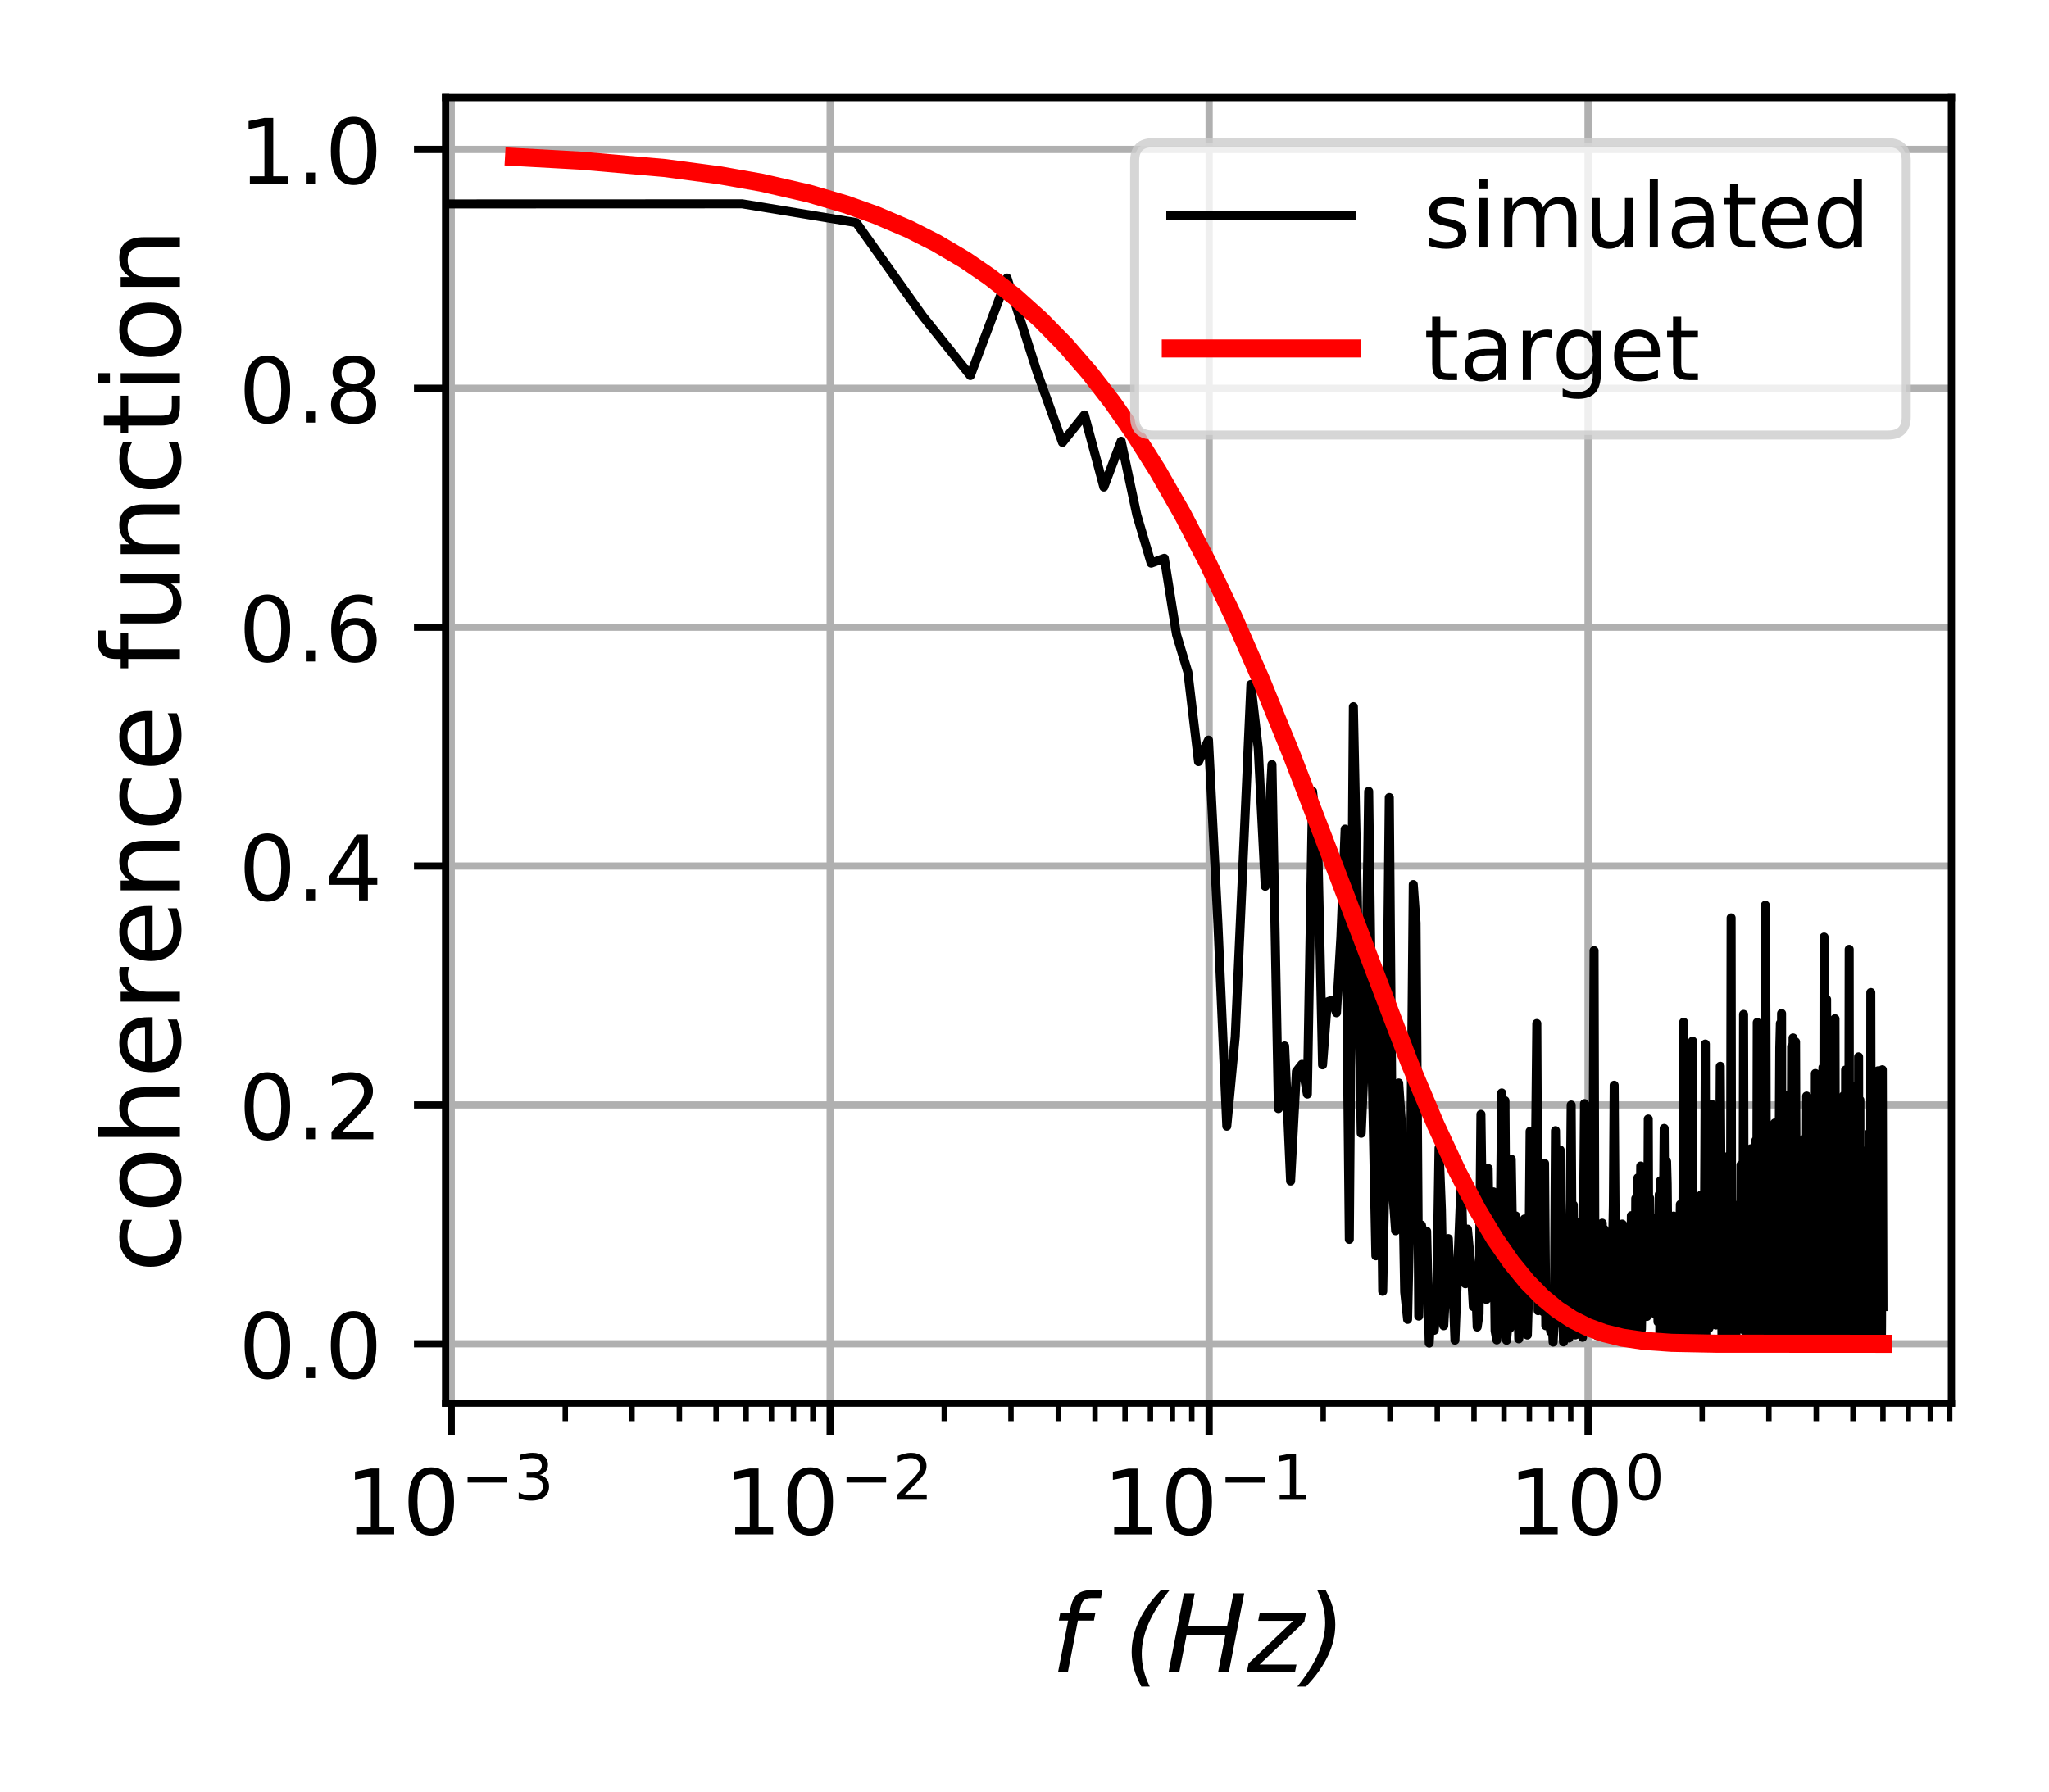 <?xml version="1.0" encoding="utf-8" standalone="no"?>
<!DOCTYPE svg PUBLIC "-//W3C//DTD SVG 1.1//EN"
  "http://www.w3.org/Graphics/SVG/1.1/DTD/svg11.dtd">
<!-- Created with matplotlib (https://matplotlib.org/) -->
<svg height="198.425pt" version="1.1" viewBox="0 0 226.772 198.425" width="226.772pt" xmlns="http://www.w3.org/2000/svg" xmlns:xlink="http://www.w3.org/1999/xlink">
 <defs>
  <style type="text/css">
*{stroke-linecap:butt;stroke-linejoin:round;}
  </style>
 </defs>
 <g id="figure_1">
  <g id="patch_1">
   <path d="M 0 198.425 
L 226.772 198.425 
L 226.772 0 
L 0 0 
z
" style="fill:#ffffff;"/>
  </g>
  <g id="axes_1">
   <g id="patch_2">
    <path d="M 49.317 155.333 
L 215.972 155.333 
L 215.972 10.8 
L 49.317 10.8 
z
" style="fill:#ffffff;"/>
   </g>
   <g id="matplotlib.axis_1">
    <g id="xtick_1">
     <g id="line2d_1">
      <path clip-path="url(#pc593a97bd9)" d="M 49.939 155.333 
L 49.939 10.8 
" style="fill:none;stroke:#b0b0b0;stroke-linecap:square;stroke-width:0.8;"/>
     </g>
     <g id="line2d_2">
      <defs>
       <path d="M 0 0 
L 0 3.5 
" id="m67f51de5a6" style="stroke:#000000;stroke-width:0.8;"/>
      </defs>
      <g>
       <use style="stroke:#000000;stroke-width:0.8;" x="49.939" xlink:href="#m67f51de5a6" y="155.333"/>
      </g>
     </g>
     <g id="text_1">
      <!-- $\mathdefault{10^{-3}}$ -->
      <defs>
       <path d="M 12.406 8.297 
L 28.516 8.297 
L 28.516 63.922 
L 10.984 60.406 
L 10.984 69.391 
L 28.422 72.906 
L 38.281 72.906 
L 38.281 8.297 
L 54.391 8.297 
L 54.391 0 
L 12.406 0 
z
" id="DejaVuSans-49"/>
       <path d="M 31.781 66.406 
Q 24.172 66.406 20.328 58.906 
Q 16.5 51.422 16.5 36.375 
Q 16.5 21.391 20.328 13.891 
Q 24.172 6.391 31.781 6.391 
Q 39.453 6.391 43.281 13.891 
Q 47.125 21.391 47.125 36.375 
Q 47.125 51.422 43.281 58.906 
Q 39.453 66.406 31.781 66.406 
z
M 31.781 74.219 
Q 44.047 74.219 50.516 64.516 
Q 56.984 54.828 56.984 36.375 
Q 56.984 17.969 50.516 8.266 
Q 44.047 -1.422 31.781 -1.422 
Q 19.531 -1.422 13.062 8.266 
Q 6.594 17.969 6.594 36.375 
Q 6.594 54.828 13.062 64.516 
Q 19.531 74.219 31.781 74.219 
z
" id="DejaVuSans-48"/>
       <path d="M 10.594 35.5 
L 73.188 35.5 
L 73.188 27.203 
L 10.594 27.203 
z
" id="DejaVuSans-8722"/>
       <path d="M 40.578 39.312 
Q 47.656 37.797 51.625 33 
Q 55.609 28.219 55.609 21.188 
Q 55.609 10.406 48.188 4.484 
Q 40.766 -1.422 27.094 -1.422 
Q 22.516 -1.422 17.656 -0.516 
Q 12.797 0.391 7.625 2.203 
L 7.625 11.719 
Q 11.719 9.328 16.594 8.109 
Q 21.484 6.891 26.812 6.891 
Q 36.078 6.891 40.938 10.547 
Q 45.797 14.203 45.797 21.188 
Q 45.797 27.641 41.281 31.266 
Q 36.766 34.906 28.719 34.906 
L 20.219 34.906 
L 20.219 43.016 
L 29.109 43.016 
Q 36.375 43.016 40.234 45.922 
Q 44.094 48.828 44.094 54.297 
Q 44.094 59.906 40.109 62.906 
Q 36.141 65.922 28.719 65.922 
Q 24.656 65.922 20.016 65.031 
Q 15.375 64.156 9.812 62.312 
L 9.812 71.094 
Q 15.438 72.656 20.344 73.438 
Q 25.25 74.219 29.594 74.219 
Q 40.828 74.219 47.359 69.109 
Q 53.906 64.016 53.906 55.328 
Q 53.906 49.266 50.438 45.094 
Q 46.969 40.922 40.578 39.312 
z
" id="DejaVuSans-51"/>
      </defs>
      <g transform="translate(38.189 169.932)scale(0.1 -0.1)">
       <use transform="translate(0 0.766)" xlink:href="#DejaVuSans-49"/>
       <use transform="translate(63.623 0.766)" xlink:href="#DejaVuSans-48"/>
       <use transform="translate(128.203 39.047)scale(0.7)" xlink:href="#DejaVuSans-8722"/>
       <use transform="translate(186.855 39.047)scale(0.7)" xlink:href="#DejaVuSans-51"/>
      </g>
     </g>
    </g>
    <g id="xtick_2">
     <g id="line2d_3">
      <path clip-path="url(#pc593a97bd9)" d="M 91.879 155.333 
L 91.879 10.8 
" style="fill:none;stroke:#b0b0b0;stroke-linecap:square;stroke-width:0.8;"/>
     </g>
     <g id="line2d_4">
      <g>
       <use style="stroke:#000000;stroke-width:0.8;" x="91.879" xlink:href="#m67f51de5a6" y="155.333"/>
      </g>
     </g>
     <g id="text_2">
      <!-- $\mathdefault{10^{-2}}$ -->
      <defs>
       <path d="M 19.188 8.297 
L 53.609 8.297 
L 53.609 0 
L 7.328 0 
L 7.328 8.297 
Q 12.938 14.109 22.625 23.891 
Q 32.328 33.688 34.812 36.531 
Q 39.547 41.844 41.422 45.531 
Q 43.312 49.219 43.312 52.781 
Q 43.312 58.594 39.234 62.25 
Q 35.156 65.922 28.609 65.922 
Q 23.969 65.922 18.812 64.312 
Q 13.672 62.703 7.812 59.422 
L 7.812 69.391 
Q 13.766 71.781 18.938 73 
Q 24.125 74.219 28.422 74.219 
Q 39.75 74.219 46.484 68.547 
Q 53.219 62.891 53.219 53.422 
Q 53.219 48.922 51.531 44.891 
Q 49.859 40.875 45.406 35.406 
Q 44.188 33.984 37.641 27.219 
Q 31.109 20.453 19.188 8.297 
z
" id="DejaVuSans-50"/>
      </defs>
      <g transform="translate(80.129 169.932)scale(0.1 -0.1)">
       <use transform="translate(0 0.766)" xlink:href="#DejaVuSans-49"/>
       <use transform="translate(63.623 0.766)" xlink:href="#DejaVuSans-48"/>
       <use transform="translate(128.203 39.047)scale(0.7)" xlink:href="#DejaVuSans-8722"/>
       <use transform="translate(186.855 39.047)scale(0.7)" xlink:href="#DejaVuSans-50"/>
      </g>
     </g>
    </g>
    <g id="xtick_3">
     <g id="line2d_5">
      <path clip-path="url(#pc593a97bd9)" d="M 133.82 155.333 
L 133.82 10.8 
" style="fill:none;stroke:#b0b0b0;stroke-linecap:square;stroke-width:0.8;"/>
     </g>
     <g id="line2d_6">
      <g>
       <use style="stroke:#000000;stroke-width:0.8;" x="133.82" xlink:href="#m67f51de5a6" y="155.333"/>
      </g>
     </g>
     <g id="text_3">
      <!-- $\mathdefault{10^{-1}}$ -->
      <g transform="translate(122.07 169.932)scale(0.1 -0.1)">
       <use transform="translate(0 0.684)" xlink:href="#DejaVuSans-49"/>
       <use transform="translate(63.623 0.684)" xlink:href="#DejaVuSans-48"/>
       <use transform="translate(128.203 38.966)scale(0.7)" xlink:href="#DejaVuSans-8722"/>
       <use transform="translate(186.855 38.966)scale(0.7)" xlink:href="#DejaVuSans-49"/>
      </g>
     </g>
    </g>
    <g id="xtick_4">
     <g id="line2d_7">
      <path clip-path="url(#pc593a97bd9)" d="M 175.76 155.333 
L 175.76 10.8 
" style="fill:none;stroke:#b0b0b0;stroke-linecap:square;stroke-width:0.8;"/>
     </g>
     <g id="line2d_8">
      <g>
       <use style="stroke:#000000;stroke-width:0.8;" x="175.76" xlink:href="#m67f51de5a6" y="155.333"/>
      </g>
     </g>
     <g id="text_4">
      <!-- $\mathdefault{10^{0}}$ -->
      <g transform="translate(166.96 169.932)scale(0.1 -0.1)">
       <use transform="translate(0 0.766)" xlink:href="#DejaVuSans-49"/>
       <use transform="translate(63.623 0.766)" xlink:href="#DejaVuSans-48"/>
       <use transform="translate(128.203 39.047)scale(0.7)" xlink:href="#DejaVuSans-48"/>
      </g>
     </g>
    </g>
    <g id="xtick_5">
     <g id="line2d_9">
      <defs>
       <path d="M 0 0 
L 0 2 
" id="m9c267b2ee8" style="stroke:#000000;stroke-width:0.6;"/>
      </defs>
      <g>
       <use style="stroke:#000000;stroke-width:0.6;" x="62.564" xlink:href="#m9c267b2ee8" y="155.333"/>
      </g>
     </g>
    </g>
    <g id="xtick_6">
     <g id="line2d_10">
      <g>
       <use style="stroke:#000000;stroke-width:0.6;" x="69.949" xlink:href="#m9c267b2ee8" y="155.333"/>
      </g>
     </g>
    </g>
    <g id="xtick_7">
     <g id="line2d_11">
      <g>
       <use style="stroke:#000000;stroke-width:0.6;" x="75.189" xlink:href="#m9c267b2ee8" y="155.333"/>
      </g>
     </g>
    </g>
    <g id="xtick_8">
     <g id="line2d_12">
      <g>
       <use style="stroke:#000000;stroke-width:0.6;" x="79.254" xlink:href="#m9c267b2ee8" y="155.333"/>
      </g>
     </g>
    </g>
    <g id="xtick_9">
     <g id="line2d_13">
      <g>
       <use style="stroke:#000000;stroke-width:0.6;" x="82.575" xlink:href="#m9c267b2ee8" y="155.333"/>
      </g>
     </g>
    </g>
    <g id="xtick_10">
     <g id="line2d_14">
      <g>
       <use style="stroke:#000000;stroke-width:0.6;" x="85.383" xlink:href="#m9c267b2ee8" y="155.333"/>
      </g>
     </g>
    </g>
    <g id="xtick_11">
     <g id="line2d_15">
      <g>
       <use style="stroke:#000000;stroke-width:0.6;" x="87.815" xlink:href="#m9c267b2ee8" y="155.333"/>
      </g>
     </g>
    </g>
    <g id="xtick_12">
     <g id="line2d_16">
      <g>
       <use style="stroke:#000000;stroke-width:0.6;" x="89.96" xlink:href="#m9c267b2ee8" y="155.333"/>
      </g>
     </g>
    </g>
    <g id="xtick_13">
     <g id="line2d_17">
      <g>
       <use style="stroke:#000000;stroke-width:0.6;" x="104.505" xlink:href="#m9c267b2ee8" y="155.333"/>
      </g>
     </g>
    </g>
    <g id="xtick_14">
     <g id="line2d_18">
      <g>
       <use style="stroke:#000000;stroke-width:0.6;" x="111.89" xlink:href="#m9c267b2ee8" y="155.333"/>
      </g>
     </g>
    </g>
    <g id="xtick_15">
     <g id="line2d_19">
      <g>
       <use style="stroke:#000000;stroke-width:0.6;" x="117.13" xlink:href="#m9c267b2ee8" y="155.333"/>
      </g>
     </g>
    </g>
    <g id="xtick_16">
     <g id="line2d_20">
      <g>
       <use style="stroke:#000000;stroke-width:0.6;" x="121.194" xlink:href="#m9c267b2ee8" y="155.333"/>
      </g>
     </g>
    </g>
    <g id="xtick_17">
     <g id="line2d_21">
      <g>
       <use style="stroke:#000000;stroke-width:0.6;" x="124.515" xlink:href="#m9c267b2ee8" y="155.333"/>
      </g>
     </g>
    </g>
    <g id="xtick_18">
     <g id="line2d_22">
      <g>
       <use style="stroke:#000000;stroke-width:0.6;" x="127.323" xlink:href="#m9c267b2ee8" y="155.333"/>
      </g>
     </g>
    </g>
    <g id="xtick_19">
     <g id="line2d_23">
      <g>
       <use style="stroke:#000000;stroke-width:0.6;" x="129.755" xlink:href="#m9c267b2ee8" y="155.333"/>
      </g>
     </g>
    </g>
    <g id="xtick_20">
     <g id="line2d_24">
      <g>
       <use style="stroke:#000000;stroke-width:0.6;" x="131.901" xlink:href="#m9c267b2ee8" y="155.333"/>
      </g>
     </g>
    </g>
    <g id="xtick_21">
     <g id="line2d_25">
      <g>
       <use style="stroke:#000000;stroke-width:0.6;" x="146.445" xlink:href="#m9c267b2ee8" y="155.333"/>
      </g>
     </g>
    </g>
    <g id="xtick_22">
     <g id="line2d_26">
      <g>
       <use style="stroke:#000000;stroke-width:0.6;" x="153.831" xlink:href="#m9c267b2ee8" y="155.333"/>
      </g>
     </g>
    </g>
    <g id="xtick_23">
     <g id="line2d_27">
      <g>
       <use style="stroke:#000000;stroke-width:0.6;" x="159.071" xlink:href="#m9c267b2ee8" y="155.333"/>
      </g>
     </g>
    </g>
    <g id="xtick_24">
     <g id="line2d_28">
      <g>
       <use style="stroke:#000000;stroke-width:0.6;" x="163.135" xlink:href="#m9c267b2ee8" y="155.333"/>
      </g>
     </g>
    </g>
    <g id="xtick_25">
     <g id="line2d_29">
      <g>
       <use style="stroke:#000000;stroke-width:0.6;" x="166.456" xlink:href="#m9c267b2ee8" y="155.333"/>
      </g>
     </g>
    </g>
    <g id="xtick_26">
     <g id="line2d_30">
      <g>
       <use style="stroke:#000000;stroke-width:0.6;" x="169.264" xlink:href="#m9c267b2ee8" y="155.333"/>
      </g>
     </g>
    </g>
    <g id="xtick_27">
     <g id="line2d_31">
      <g>
       <use style="stroke:#000000;stroke-width:0.6;" x="171.696" xlink:href="#m9c267b2ee8" y="155.333"/>
      </g>
     </g>
    </g>
    <g id="xtick_28">
     <g id="line2d_32">
      <g>
       <use style="stroke:#000000;stroke-width:0.6;" x="173.841" xlink:href="#m9c267b2ee8" y="155.333"/>
      </g>
     </g>
    </g>
    <g id="xtick_29">
     <g id="line2d_33">
      <g>
       <use style="stroke:#000000;stroke-width:0.6;" x="188.386" xlink:href="#m9c267b2ee8" y="155.333"/>
      </g>
     </g>
    </g>
    <g id="xtick_30">
     <g id="line2d_34">
      <g>
       <use style="stroke:#000000;stroke-width:0.6;" x="195.771" xlink:href="#m9c267b2ee8" y="155.333"/>
      </g>
     </g>
    </g>
    <g id="xtick_31">
     <g id="line2d_35">
      <g>
       <use style="stroke:#000000;stroke-width:0.6;" x="201.011" xlink:href="#m9c267b2ee8" y="155.333"/>
      </g>
     </g>
    </g>
    <g id="xtick_32">
     <g id="line2d_36">
      <g>
       <use style="stroke:#000000;stroke-width:0.6;" x="205.076" xlink:href="#m9c267b2ee8" y="155.333"/>
      </g>
     </g>
    </g>
    <g id="xtick_33">
     <g id="line2d_37">
      <g>
       <use style="stroke:#000000;stroke-width:0.6;" x="208.396" xlink:href="#m9c267b2ee8" y="155.333"/>
      </g>
     </g>
    </g>
    <g id="xtick_34">
     <g id="line2d_38">
      <g>
       <use style="stroke:#000000;stroke-width:0.6;" x="211.204" xlink:href="#m9c267b2ee8" y="155.333"/>
      </g>
     </g>
    </g>
    <g id="xtick_35">
     <g id="line2d_39">
      <g>
       <use style="stroke:#000000;stroke-width:0.6;" x="213.636" xlink:href="#m9c267b2ee8" y="155.333"/>
      </g>
     </g>
    </g>
    <g id="xtick_36">
     <g id="line2d_40">
      <g>
       <use style="stroke:#000000;stroke-width:0.6;" x="215.782" xlink:href="#m9c267b2ee8" y="155.333"/>
      </g>
     </g>
    </g>
    <g id="text_5">
     <!-- f (Hz) -->
     <defs>
      <path d="M 47.797 75.984 
L 46.391 68.5 
L 37.797 68.5 
Q 32.906 68.5 30.688 66.578 
Q 28.469 64.656 27.391 59.516 
L 26.422 54.688 
L 41.219 54.688 
L 39.891 47.703 
L 25.094 47.703 
L 15.828 0 
L 6.781 0 
L 16.109 47.703 
L 7.516 47.703 
L 8.797 54.688 
L 17.391 54.688 
L 18.109 58.5 
Q 19.969 68.172 24.625 72.078 
Q 29.297 75.984 39.312 75.984 
z
" id="DejaVuSans-Oblique-102"/>
      <path id="DejaVuSans-Oblique-32"/>
      <path d="M 42.672 75.875 
Q 29.734 59.719 23.359 45.188 
Q 17 30.672 17 17.188 
Q 17 9.469 18.844 1.875 
Q 20.703 -5.719 24.422 -13.188 
L 16.609 -13.188 
Q 12.109 -4.781 9.906 3.141 
Q 7.719 11.078 7.719 18.703 
Q 7.719 33.203 14.422 47.438 
Q 21.141 61.672 34.719 75.875 
z
" id="DejaVuSans-Oblique-40"/>
      <path d="M 16.891 72.906 
L 26.812 72.906 
L 21 43.016 
L 56.781 43.016 
L 62.594 72.906 
L 72.516 72.906 
L 58.297 0 
L 48.391 0 
L 55.172 34.719 
L 19.391 34.719 
L 12.594 0 
L 2.688 0 
z
" id="DejaVuSans-Oblique-72"/>
      <path d="M 11.625 54.688 
L 54.297 54.688 
L 52.688 46.484 
L 11.531 7.172 
L 45.516 7.172 
L 44.094 0 
L -0.297 0 
L 1.312 8.203 
L 42.484 47.516 
L 10.203 47.516 
z
" id="DejaVuSans-Oblique-122"/>
      <path d="M -6.203 -13.188 
Q 6.781 2.984 13.125 17.5 
Q 19.484 32.031 19.484 45.516 
Q 19.484 53.219 17.656 60.812 
Q 15.828 68.406 12.109 75.875 
L 19.922 75.875 
Q 24.422 67.438 26.609 59.562 
Q 28.812 51.703 28.812 44.094 
Q 28.812 29.547 22.047 15.203 
Q 15.281 0.875 1.812 -13.188 
z
" id="DejaVuSans-Oblique-41"/>
     </defs>
     <g transform="translate(116.282 185.13)scale(0.12 -0.12)">
      <use xlink:href="#DejaVuSans-Oblique-102"/>
      <use x="35.205" xlink:href="#DejaVuSans-Oblique-32"/>
      <use x="66.992" xlink:href="#DejaVuSans-Oblique-40"/>
      <use x="106.006" xlink:href="#DejaVuSans-Oblique-72"/>
      <use x="181.201" xlink:href="#DejaVuSans-Oblique-122"/>
      <use x="233.691" xlink:href="#DejaVuSans-Oblique-41"/>
     </g>
    </g>
   </g>
   <g id="matplotlib.axis_2">
    <g id="ytick_1">
     <g id="line2d_41">
      <path clip-path="url(#pc593a97bd9)" d="M 49.317 148.764 
L 215.972 148.764 
" style="fill:none;stroke:#b0b0b0;stroke-linecap:square;stroke-width:0.8;"/>
     </g>
     <g id="line2d_42">
      <defs>
       <path d="M 0 0 
L -3.5 0 
" id="mbbf6613ade" style="stroke:#000000;stroke-width:0.8;"/>
      </defs>
      <g>
       <use style="stroke:#000000;stroke-width:0.8;" x="49.317" xlink:href="#mbbf6613ade" y="148.764"/>
      </g>
     </g>
     <g id="text_6">
      <!-- 0.0 -->
      <defs>
       <path d="M 10.688 12.406 
L 21 12.406 
L 21 0 
L 10.688 0 
z
" id="DejaVuSans-46"/>
      </defs>
      <g transform="translate(26.414 152.563)scale(0.1 -0.1)">
       <use xlink:href="#DejaVuSans-48"/>
       <use x="63.623" xlink:href="#DejaVuSans-46"/>
       <use x="95.41" xlink:href="#DejaVuSans-48"/>
      </g>
     </g>
    </g>
    <g id="ytick_2">
     <g id="line2d_43">
      <path clip-path="url(#pc593a97bd9)" d="M 49.317 122.319 
L 215.972 122.319 
" style="fill:none;stroke:#b0b0b0;stroke-linecap:square;stroke-width:0.8;"/>
     </g>
     <g id="line2d_44">
      <g>
       <use style="stroke:#000000;stroke-width:0.8;" x="49.317" xlink:href="#mbbf6613ade" y="122.319"/>
      </g>
     </g>
     <g id="text_7">
      <!-- 0.2 -->
      <g transform="translate(26.414 126.119)scale(0.1 -0.1)">
       <use xlink:href="#DejaVuSans-48"/>
       <use x="63.623" xlink:href="#DejaVuSans-46"/>
       <use x="95.41" xlink:href="#DejaVuSans-50"/>
      </g>
     </g>
    </g>
    <g id="ytick_3">
     <g id="line2d_45">
      <path clip-path="url(#pc593a97bd9)" d="M 49.317 95.875 
L 215.972 95.875 
" style="fill:none;stroke:#b0b0b0;stroke-linecap:square;stroke-width:0.8;"/>
     </g>
     <g id="line2d_46">
      <g>
       <use style="stroke:#000000;stroke-width:0.8;" x="49.317" xlink:href="#mbbf6613ade" y="95.875"/>
      </g>
     </g>
     <g id="text_8">
      <!-- 0.4 -->
      <defs>
       <path d="M 37.797 64.312 
L 12.891 25.391 
L 37.797 25.391 
z
M 35.203 72.906 
L 47.609 72.906 
L 47.609 25.391 
L 58.016 25.391 
L 58.016 17.188 
L 47.609 17.188 
L 47.609 0 
L 37.797 0 
L 37.797 17.188 
L 4.891 17.188 
L 4.891 26.703 
z
" id="DejaVuSans-52"/>
      </defs>
      <g transform="translate(26.414 99.674)scale(0.1 -0.1)">
       <use xlink:href="#DejaVuSans-48"/>
       <use x="63.623" xlink:href="#DejaVuSans-46"/>
       <use x="95.41" xlink:href="#DejaVuSans-52"/>
      </g>
     </g>
    </g>
    <g id="ytick_4">
     <g id="line2d_47">
      <path clip-path="url(#pc593a97bd9)" d="M 49.317 69.431 
L 215.972 69.431 
" style="fill:none;stroke:#b0b0b0;stroke-linecap:square;stroke-width:0.8;"/>
     </g>
     <g id="line2d_48">
      <g>
       <use style="stroke:#000000;stroke-width:0.8;" x="49.317" xlink:href="#mbbf6613ade" y="69.431"/>
      </g>
     </g>
     <g id="text_9">
      <!-- 0.6 -->
      <defs>
       <path d="M 33.016 40.375 
Q 26.375 40.375 22.484 35.828 
Q 18.609 31.297 18.609 23.391 
Q 18.609 15.531 22.484 10.953 
Q 26.375 6.391 33.016 6.391 
Q 39.656 6.391 43.531 10.953 
Q 47.406 15.531 47.406 23.391 
Q 47.406 31.297 43.531 35.828 
Q 39.656 40.375 33.016 40.375 
z
M 52.594 71.297 
L 52.594 62.312 
Q 48.875 64.062 45.094 64.984 
Q 41.312 65.922 37.594 65.922 
Q 27.828 65.922 22.672 59.328 
Q 17.531 52.734 16.797 39.406 
Q 19.672 43.656 24.016 45.922 
Q 28.375 48.188 33.594 48.188 
Q 44.578 48.188 50.953 41.516 
Q 57.328 34.859 57.328 23.391 
Q 57.328 12.156 50.688 5.359 
Q 44.047 -1.422 33.016 -1.422 
Q 20.359 -1.422 13.672 8.266 
Q 6.984 17.969 6.984 36.375 
Q 6.984 53.656 15.188 63.938 
Q 23.391 74.219 37.203 74.219 
Q 40.922 74.219 44.703 73.484 
Q 48.484 72.75 52.594 71.297 
z
" id="DejaVuSans-54"/>
      </defs>
      <g transform="translate(26.414 73.23)scale(0.1 -0.1)">
       <use xlink:href="#DejaVuSans-48"/>
       <use x="63.623" xlink:href="#DejaVuSans-46"/>
       <use x="95.41" xlink:href="#DejaVuSans-54"/>
      </g>
     </g>
    </g>
    <g id="ytick_5">
     <g id="line2d_49">
      <path clip-path="url(#pc593a97bd9)" d="M 49.317 42.987 
L 215.972 42.987 
" style="fill:none;stroke:#b0b0b0;stroke-linecap:square;stroke-width:0.8;"/>
     </g>
     <g id="line2d_50">
      <g>
       <use style="stroke:#000000;stroke-width:0.8;" x="49.317" xlink:href="#mbbf6613ade" y="42.987"/>
      </g>
     </g>
     <g id="text_10">
      <!-- 0.8 -->
      <defs>
       <path d="M 31.781 34.625 
Q 24.75 34.625 20.719 30.859 
Q 16.703 27.094 16.703 20.516 
Q 16.703 13.922 20.719 10.156 
Q 24.75 6.391 31.781 6.391 
Q 38.812 6.391 42.859 10.172 
Q 46.922 13.969 46.922 20.516 
Q 46.922 27.094 42.891 30.859 
Q 38.875 34.625 31.781 34.625 
z
M 21.922 38.812 
Q 15.578 40.375 12.031 44.719 
Q 8.5 49.078 8.5 55.328 
Q 8.5 64.062 14.719 69.141 
Q 20.953 74.219 31.781 74.219 
Q 42.672 74.219 48.875 69.141 
Q 55.078 64.062 55.078 55.328 
Q 55.078 49.078 51.531 44.719 
Q 48 40.375 41.703 38.812 
Q 48.828 37.156 52.797 32.312 
Q 56.781 27.484 56.781 20.516 
Q 56.781 9.906 50.312 4.234 
Q 43.844 -1.422 31.781 -1.422 
Q 19.734 -1.422 13.25 4.234 
Q 6.781 9.906 6.781 20.516 
Q 6.781 27.484 10.781 32.312 
Q 14.797 37.156 21.922 38.812 
z
M 18.312 54.391 
Q 18.312 48.734 21.844 45.562 
Q 25.391 42.391 31.781 42.391 
Q 38.141 42.391 41.719 45.562 
Q 45.312 48.734 45.312 54.391 
Q 45.312 60.062 41.719 63.234 
Q 38.141 66.406 31.781 66.406 
Q 25.391 66.406 21.844 63.234 
Q 18.312 60.062 18.312 54.391 
z
" id="DejaVuSans-56"/>
      </defs>
      <g transform="translate(26.414 46.786)scale(0.1 -0.1)">
       <use xlink:href="#DejaVuSans-48"/>
       <use x="63.623" xlink:href="#DejaVuSans-46"/>
       <use x="95.41" xlink:href="#DejaVuSans-56"/>
      </g>
     </g>
    </g>
    <g id="ytick_6">
     <g id="line2d_51">
      <path clip-path="url(#pc593a97bd9)" d="M 49.317 16.543 
L 215.972 16.543 
" style="fill:none;stroke:#b0b0b0;stroke-linecap:square;stroke-width:0.8;"/>
     </g>
     <g id="line2d_52">
      <g>
       <use style="stroke:#000000;stroke-width:0.8;" x="49.317" xlink:href="#mbbf6613ade" y="16.543"/>
      </g>
     </g>
     <g id="text_11">
      <!-- 1.0 -->
      <g transform="translate(26.414 20.342)scale(0.1 -0.1)">
       <use xlink:href="#DejaVuSans-49"/>
       <use x="63.623" xlink:href="#DejaVuSans-46"/>
       <use x="95.41" xlink:href="#DejaVuSans-48"/>
      </g>
     </g>
    </g>
    <g id="text_12">
     <!-- coherence function -->
     <defs>
      <path d="M 48.781 52.594 
L 48.781 44.188 
Q 44.969 46.297 41.141 47.344 
Q 37.312 48.391 33.406 48.391 
Q 24.656 48.391 19.812 42.844 
Q 14.984 37.312 14.984 27.297 
Q 14.984 17.281 19.812 11.734 
Q 24.656 6.203 33.406 6.203 
Q 37.312 6.203 41.141 7.25 
Q 44.969 8.297 48.781 10.406 
L 48.781 2.094 
Q 45.016 0.344 40.984 -0.531 
Q 36.969 -1.422 32.422 -1.422 
Q 20.062 -1.422 12.781 6.344 
Q 5.516 14.109 5.516 27.297 
Q 5.516 40.672 12.859 48.328 
Q 20.219 56 33.016 56 
Q 37.156 56 41.109 55.141 
Q 45.062 54.297 48.781 52.594 
z
" id="DejaVuSans-99"/>
      <path d="M 30.609 48.391 
Q 23.391 48.391 19.188 42.75 
Q 14.984 37.109 14.984 27.297 
Q 14.984 17.484 19.156 11.844 
Q 23.344 6.203 30.609 6.203 
Q 37.797 6.203 41.984 11.859 
Q 46.188 17.531 46.188 27.297 
Q 46.188 37.016 41.984 42.703 
Q 37.797 48.391 30.609 48.391 
z
M 30.609 56 
Q 42.328 56 49.016 48.375 
Q 55.719 40.766 55.719 27.297 
Q 55.719 13.875 49.016 6.219 
Q 42.328 -1.422 30.609 -1.422 
Q 18.844 -1.422 12.172 6.219 
Q 5.516 13.875 5.516 27.297 
Q 5.516 40.766 12.172 48.375 
Q 18.844 56 30.609 56 
z
" id="DejaVuSans-111"/>
      <path d="M 54.891 33.016 
L 54.891 0 
L 45.906 0 
L 45.906 32.719 
Q 45.906 40.484 42.875 44.328 
Q 39.844 48.188 33.797 48.188 
Q 26.516 48.188 22.312 43.547 
Q 18.109 38.922 18.109 30.906 
L 18.109 0 
L 9.078 0 
L 9.078 75.984 
L 18.109 75.984 
L 18.109 46.188 
Q 21.344 51.125 25.703 53.562 
Q 30.078 56 35.797 56 
Q 45.219 56 50.047 50.172 
Q 54.891 44.344 54.891 33.016 
z
" id="DejaVuSans-104"/>
      <path d="M 56.203 29.594 
L 56.203 25.203 
L 14.891 25.203 
Q 15.484 15.922 20.484 11.062 
Q 25.484 6.203 34.422 6.203 
Q 39.594 6.203 44.453 7.469 
Q 49.312 8.734 54.109 11.281 
L 54.109 2.781 
Q 49.266 0.734 44.188 -0.344 
Q 39.109 -1.422 33.891 -1.422 
Q 20.797 -1.422 13.156 6.188 
Q 5.516 13.812 5.516 26.812 
Q 5.516 40.234 12.766 48.109 
Q 20.016 56 32.328 56 
Q 43.359 56 49.781 48.891 
Q 56.203 41.797 56.203 29.594 
z
M 47.219 32.234 
Q 47.125 39.594 43.094 43.984 
Q 39.062 48.391 32.422 48.391 
Q 24.906 48.391 20.391 44.141 
Q 15.875 39.891 15.188 32.172 
z
" id="DejaVuSans-101"/>
      <path d="M 41.109 46.297 
Q 39.594 47.172 37.812 47.578 
Q 36.031 48 33.891 48 
Q 26.266 48 22.188 43.047 
Q 18.109 38.094 18.109 28.812 
L 18.109 0 
L 9.078 0 
L 9.078 54.688 
L 18.109 54.688 
L 18.109 46.188 
Q 20.953 51.172 25.484 53.578 
Q 30.031 56 36.531 56 
Q 37.453 56 38.578 55.875 
Q 39.703 55.766 41.062 55.516 
z
" id="DejaVuSans-114"/>
      <path d="M 54.891 33.016 
L 54.891 0 
L 45.906 0 
L 45.906 32.719 
Q 45.906 40.484 42.875 44.328 
Q 39.844 48.188 33.797 48.188 
Q 26.516 48.188 22.312 43.547 
Q 18.109 38.922 18.109 30.906 
L 18.109 0 
L 9.078 0 
L 9.078 54.688 
L 18.109 54.688 
L 18.109 46.188 
Q 21.344 51.125 25.703 53.562 
Q 30.078 56 35.797 56 
Q 45.219 56 50.047 50.172 
Q 54.891 44.344 54.891 33.016 
z
" id="DejaVuSans-110"/>
      <path id="DejaVuSans-32"/>
      <path d="M 37.109 75.984 
L 37.109 68.5 
L 28.516 68.5 
Q 23.688 68.5 21.797 66.547 
Q 19.922 64.594 19.922 59.516 
L 19.922 54.688 
L 34.719 54.688 
L 34.719 47.703 
L 19.922 47.703 
L 19.922 0 
L 10.891 0 
L 10.891 47.703 
L 2.297 47.703 
L 2.297 54.688 
L 10.891 54.688 
L 10.891 58.5 
Q 10.891 67.625 15.141 71.797 
Q 19.391 75.984 28.609 75.984 
z
" id="DejaVuSans-102"/>
      <path d="M 8.5 21.578 
L 8.5 54.688 
L 17.484 54.688 
L 17.484 21.922 
Q 17.484 14.156 20.5 10.266 
Q 23.531 6.391 29.594 6.391 
Q 36.859 6.391 41.078 11.031 
Q 45.312 15.672 45.312 23.688 
L 45.312 54.688 
L 54.297 54.688 
L 54.297 0 
L 45.312 0 
L 45.312 8.406 
Q 42.047 3.422 37.719 1 
Q 33.406 -1.422 27.688 -1.422 
Q 18.266 -1.422 13.375 4.438 
Q 8.5 10.297 8.5 21.578 
z
M 31.109 56 
z
" id="DejaVuSans-117"/>
      <path d="M 18.312 70.219 
L 18.312 54.688 
L 36.812 54.688 
L 36.812 47.703 
L 18.312 47.703 
L 18.312 18.016 
Q 18.312 11.328 20.141 9.422 
Q 21.969 7.516 27.594 7.516 
L 36.812 7.516 
L 36.812 0 
L 27.594 0 
Q 17.188 0 13.234 3.875 
Q 9.281 7.766 9.281 18.016 
L 9.281 47.703 
L 2.688 47.703 
L 2.688 54.688 
L 9.281 54.688 
L 9.281 70.219 
z
" id="DejaVuSans-116"/>
      <path d="M 9.422 54.688 
L 18.406 54.688 
L 18.406 0 
L 9.422 0 
z
M 9.422 75.984 
L 18.406 75.984 
L 18.406 64.594 
L 9.422 64.594 
z
" id="DejaVuSans-105"/>
     </defs>
     <g transform="translate(19.918 140.897)rotate(-90)scale(0.12 -0.12)">
      <use xlink:href="#DejaVuSans-99"/>
      <use x="54.98" xlink:href="#DejaVuSans-111"/>
      <use x="116.162" xlink:href="#DejaVuSans-104"/>
      <use x="179.541" xlink:href="#DejaVuSans-101"/>
      <use x="241.064" xlink:href="#DejaVuSans-114"/>
      <use x="282.146" xlink:href="#DejaVuSans-101"/>
      <use x="343.67" xlink:href="#DejaVuSans-110"/>
      <use x="407.049" xlink:href="#DejaVuSans-99"/>
      <use x="462.029" xlink:href="#DejaVuSans-101"/>
      <use x="523.553" xlink:href="#DejaVuSans-32"/>
      <use x="555.34" xlink:href="#DejaVuSans-102"/>
      <use x="590.545" xlink:href="#DejaVuSans-117"/>
      <use x="653.924" xlink:href="#DejaVuSans-110"/>
      <use x="717.303" xlink:href="#DejaVuSans-99"/>
      <use x="772.283" xlink:href="#DejaVuSans-116"/>
      <use x="811.492" xlink:href="#DejaVuSans-105"/>
      <use x="839.275" xlink:href="#DejaVuSans-111"/>
      <use x="900.457" xlink:href="#DejaVuSans-110"/>
     </g>
    </g>
   </g>
   <g id="line2d_53">
    <path clip-path="url(#pc593a97bd9)" d="M -1 22.593 
L 82.143 22.566 
L 94.768 24.645 
L 102.154 35.034 
L 107.394 41.575 
L 111.458 30.781 
L 114.779 41.182 
L 117.587 48.978 
L 120.019 45.934 
L 122.164 53.918 
L 124.083 48.845 
L 125.819 57.016 
L 127.404 62.339 
L 128.862 61.802 
L 130.212 70.251 
L 131.469 74.416 
L 132.644 84.314 
L 133.749 81.933 
L 134.79 102.21 
L 135.774 124.673 
L 136.709 114.745 
L 138.445 75.77 
L 139.254 82.849 
L 140.03 98.112 
L 140.773 84.635 
L 141.488 122.729 
L 142.175 115.789 
L 142.837 130.748 
L 143.477 118.614 
L 144.094 117.822 
L 144.691 121.121 
L 145.27 87.614 
L 145.83 92.943 
L 146.374 117.885 
L 146.902 110.919 
L 147.415 110.725 
L 147.914 112.117 
L 148.4 103.757 
L 148.873 91.788 
L 149.334 137.203 
L 149.784 78.232 
L 150.223 99.355 
L 150.651 125.463 
L 151.07 115.781 
L 151.479 87.605 
L 151.88 119.179 
L 152.272 139.023 
L 152.655 110.656 
L 153.031 142.953 
L 153.399 123.033 
L 153.759 88.286 
L 154.113 131.505 
L 154.46 136.251 
L 154.8 119.89 
L 155.135 124.838 
L 155.463 143.033 
L 155.785 146.065 
L 156.102 131.254 
L 156.413 97.923 
L 156.719 102.173 
L 157.021 145.701 
L 157.317 135.621 
L 157.608 137.044 
L 157.895 136.3 
L 158.177 148.687 
L 158.455 143.341 
L 158.729 147.271 
L 158.999 144.333 
L 159.265 127.091 
L 159.527 133.902 
L 159.786 146.765 
L 160.292 137.118 
L 160.539 143.026 
L 160.784 141.854 
L 161.025 148.363 
L 161.73 130.226 
L 161.959 139.631 
L 162.186 142.114 
L 162.409 136.064 
L 162.848 140.766 
L 163.064 144.655 
L 163.277 140.932 
L 163.487 146.904 
L 163.695 145.466 
L 163.901 123.355 
L 164.105 138.272 
L 164.306 135.353 
L 164.505 143.854 
L 164.702 129.353 
L 164.897 141.822 
L 165.09 143.488 
L 165.28 131.945 
L 165.469 147.315 
L 165.656 148.336 
L 165.841 146.138 
L 166.024 137.104 
L 166.205 120.991 
L 166.385 146.818 
L 166.562 121.844 
L 166.738 148.374 
L 166.913 146.358 
L 167.085 147.072 
L 167.256 128.32 
L 167.426 138.505 
L 167.594 138.318 
L 167.76 134.607 
L 167.925 139.521 
L 168.088 148.219 
L 168.25 147.277 
L 168.411 145.571 
L 168.57 142.301 
L 168.727 134.943 
L 169.039 147.795 
L 169.192 142.634 
L 169.345 125.234 
L 169.496 134.839 
L 169.646 128.374 
L 169.795 141.68 
L 170.088 113.305 
L 170.234 145.098 
L 170.377 138.571 
L 170.52 139.562 
L 170.803 145.222 
L 170.942 128.783 
L 171.081 146.763 
L 171.355 145.217 
L 171.625 147.426 
L 171.758 145.643 
L 171.891 148.577 
L 172.022 146.143 
L 172.153 125.168 
L 172.411 144.381 
L 172.539 146.476 
L 172.666 127.303 
L 172.917 143.232 
L 173.041 148.554 
L 173.165 143.976 
L 173.287 147.718 
L 173.409 137.515 
L 173.651 148.123 
L 173.889 122.328 
L 174.007 142.751 
L 174.124 133.39 
L 174.356 147.784 
L 174.585 135.318 
L 174.698 144.815 
L 174.811 143.182 
L 174.923 139.218 
L 175.035 141.412 
L 175.145 148.046 
L 175.365 122.17 
L 175.582 146.77 
L 175.689 139.101 
L 175.902 140.636 
L 176.008 144.853 
L 176.321 127.327 
L 176.424 105.239 
L 176.527 146.543 
L 176.629 142.879 
L 176.73 147.84 
L 176.831 144.557 
L 176.931 136.06 
L 177.131 146.38 
L 177.229 146.028 
L 177.327 135.405 
L 177.425 143.994 
L 177.522 136.056 
L 177.619 144.501 
L 177.715 138.078 
L 177.811 147.303 
L 177.906 137.204 
L 178.094 147.91 
L 178.188 143.914 
L 178.281 147.342 
L 178.558 133.492 
L 178.649 120.136 
L 178.831 146.574 
L 178.92 144.555 
L 179.01 148.354 
L 179.099 147.59 
L 179.188 147.596 
L 179.364 137.875 
L 179.451 144.719 
L 179.538 135.509 
L 179.624 146.997 
L 179.711 144.106 
L 179.796 145.335 
L 179.882 139.6 
L 179.967 144.513 
L 180.135 135.786 
L 180.302 146.934 
L 180.385 136.555 
L 180.468 144.666 
L 180.55 134.577 
L 180.632 145.707 
L 180.713 145.572 
L 180.795 141.961 
L 180.875 142.352 
L 180.956 147.034 
L 181.036 132.678 
L 181.116 141.593 
L 181.274 130.397 
L 181.431 145.959 
L 181.587 129.08 
L 181.664 147.179 
L 181.741 142.954 
L 181.894 133.869 
L 181.97 135.205 
L 182.046 145.02 
L 182.196 135.033 
L 182.271 145.734 
L 182.346 140.852 
L 182.42 123.876 
L 182.494 145.036 
L 182.567 132.625 
L 182.714 144.337 
L 182.786 145.225 
L 182.931 134.89 
L 183.003 135.462 
L 183.074 145.409 
L 183.146 136.296 
L 183.217 144.966 
L 183.287 139.7 
L 183.358 142.367 
L 183.428 141.649 
L 183.498 146.337 
L 183.637 132.241 
L 183.706 147.639 
L 183.775 130.708 
L 183.844 144.332 
L 183.912 144.313 
L 183.98 148.524 
L 184.183 124.917 
L 184.317 144.382 
L 184.45 128.587 
L 184.516 131.074 
L 184.647 144.283 
L 184.713 144.525 
L 184.778 144.241 
L 184.908 148.408 
L 184.972 146.873 
L 185.036 147.242 
L 185.228 134.623 
L 185.291 147.225 
L 185.354 139.603 
L 185.417 148.075 
L 185.48 135.747 
L 185.542 147.954 
L 185.605 136.4 
L 185.728 147.18 
L 185.974 133.331 
L 186.035 135.731 
L 186.095 146.945 
L 186.156 145.315 
L 186.216 146.974 
L 186.336 113.16 
L 186.395 123.224 
L 186.455 148.746 
L 186.514 123.166 
L 186.573 142.998 
L 186.632 143.257 
L 186.691 133.878 
L 186.807 148.627 
L 186.865 140.9 
L 186.923 142.5 
L 186.981 140.648 
L 187.096 145.259 
L 187.153 137.299 
L 187.21 142.631 
L 187.267 143.064 
L 187.324 115.25 
L 187.38 147.46 
L 187.436 138.336 
L 187.493 141.316 
L 187.549 134.272 
L 187.604 134.7 
L 187.771 148.644 
L 187.881 145.95 
L 187.936 140.927 
L 187.99 148.251 
L 188.045 145.472 
L 188.099 133.982 
L 188.153 140.775 
L 188.261 132.29 
L 188.368 145.687 
L 188.421 141.094 
L 188.474 134.529 
L 188.58 146.555 
L 188.686 127.093 
L 188.738 115.576 
L 188.79 148.686 
L 188.842 137.577 
L 188.894 129.491 
L 188.946 138.527 
L 188.998 145.507 
L 189.049 123.219 
L 189.101 143.675 
L 189.152 147.018 
L 189.254 136.42 
L 189.356 144.817 
L 189.456 122.256 
L 189.557 142.834 
L 189.607 141.417 
L 189.706 134.84 
L 189.756 143.871 
L 189.805 137.529 
L 189.855 135.037 
L 189.904 146.686 
L 189.953 135.957 
L 190.002 128.439 
L 190.05 143.829 
L 190.099 124.968 
L 190.148 125.98 
L 190.292 135.261 
L 190.388 118.039 
L 190.578 148.188 
L 190.626 142.005 
L 190.673 142.89 
L 190.767 147.745 
L 190.86 134.572 
L 190.999 147.459 
L 191.229 137.217 
L 191.275 127.987 
L 191.32 135.858 
L 191.365 142.577 
L 191.411 129.549 
L 191.456 143.778 
L 191.501 147.793 
L 191.591 101.61 
L 191.635 132.534 
L 191.724 141.238 
L 191.769 133.265 
L 191.813 140.363 
L 191.901 147.96 
L 191.989 138.709 
L 192.033 139.733 
L 192.12 147.721 
L 192.163 145.276 
L 192.293 139.757 
L 192.379 146.161 
L 192.422 136.855 
L 192.464 143.238 
L 192.592 147.128 
L 192.634 145.356 
L 192.676 128.971 
L 192.719 147.12 
L 192.761 145.913 
L 192.802 140.46 
L 192.844 143.89 
L 192.886 147.077 
L 192.969 112.295 
L 193.011 130.822 
L 193.134 147.4 
L 193.175 141.872 
L 193.216 140.6 
L 193.298 147.885 
L 193.339 137.98 
L 193.42 142.665 
L 193.46 145.139 
L 193.501 131.892 
L 193.541 133.135 
L 193.581 147.092 
L 193.621 139.567 
L 193.661 132.853 
L 193.701 147.108 
L 193.741 146.618 
L 193.781 127.17 
L 193.82 138.807 
L 193.86 144.461 
L 193.899 144.399 
L 193.939 133.695 
L 193.978 140.232 
L 194.017 147.892 
L 194.056 138.767 
L 194.095 129.617 
L 194.134 140.149 
L 194.173 148.559 
L 194.212 144.314 
L 194.328 126.247 
L 194.366 145.511 
L 194.443 129.252 
L 194.481 113.188 
L 194.519 138.612 
L 194.633 148.759 
L 194.671 122.674 
L 194.747 130.475 
L 194.784 131.833 
L 194.859 147.972 
L 194.934 142.121 
L 195.008 138.681 
L 195.045 148.686 
L 195.082 143.12 
L 195.119 135.461 
L 195.156 146.491 
L 195.193 146.663 
L 195.303 136.656 
L 195.339 137.862 
L 195.375 100.209 
L 195.448 114.154 
L 195.52 148.606 
L 195.556 146.637 
L 195.592 141.323 
L 195.628 148.615 
L 195.664 146.005 
L 195.7 148.635 
L 195.735 146.841 
L 195.807 147.78 
L 195.877 128.882 
L 195.913 128.105 
L 195.983 147.92 
L 196.088 145.884 
L 196.123 147.917 
L 196.193 146.119 
L 196.297 128.91 
L 196.332 148.717 
L 196.4 137.504 
L 196.435 124.312 
L 196.469 132.697 
L 196.503 146.734 
L 196.537 141.5 
L 196.571 128.394 
L 196.605 145.865 
L 196.639 145.211 
L 196.775 129.49 
L 196.808 142.351 
L 196.842 138.109 
L 196.975 115.985 
L 197.042 113.287 
L 197.108 148.641 
L 197.141 129.631 
L 197.174 112.194 
L 197.207 139.607 
L 197.305 147.117 
L 197.338 145.356 
L 197.468 136.3 
L 197.597 148.111 
L 197.63 148.313 
L 197.662 146.584 
L 197.726 121.288 
L 197.758 137.649 
L 197.916 147.728 
L 197.948 148.089 
L 198.105 133.234 
L 198.136 141.125 
L 198.199 145.823 
L 198.292 115.853 
L 198.323 141.78 
L 198.354 137.383 
L 198.385 148.36 
L 198.415 146.605 
L 198.446 114.9 
L 198.508 132.82 
L 198.599 148.378 
L 198.721 115.333 
L 198.841 148.648 
L 198.931 140.183 
L 198.961 145.141 
L 198.991 146.491 
L 199.021 145.888 
L 199.08 140.803 
L 199.11 145.312 
L 199.139 148.757 
L 199.169 139.633 
L 199.228 144.446 
L 199.257 132.179 
L 199.404 146.442 
L 199.433 131.488 
L 199.491 136.745 
L 199.549 127.145 
L 199.578 147.53 
L 199.664 126.122 
L 199.721 148.079 
L 199.779 135.934 
L 199.807 139.469 
L 199.892 145.77 
L 199.949 121.337 
L 200.034 145.959 
L 200.062 137.417 
L 200.146 147.877 
L 200.202 146.753 
L 200.313 124.826 
L 200.258 148.184 
L 200.341 136.046 
L 200.424 146.909 
L 200.451 131.241 
L 200.533 144.641 
L 200.561 144.032 
L 200.588 123.546 
L 200.615 148.616 
L 200.643 148.284 
L 200.697 136.889 
L 200.778 140.123 
L 200.832 148.004 
L 200.859 138.772 
L 200.886 136.66 
L 200.913 118.838 
L 200.993 138.65 
L 201.047 139.973 
L 201.073 147.897 
L 201.126 135.292 
L 201.153 145.696 
L 201.311 127.41 
L 201.337 142.229 
L 201.39 121.97 
L 201.416 126.371 
L 201.52 147.854 
L 201.572 146.931 
L 201.597 146.8 
L 201.675 133.492 
L 201.7 147.867 
L 201.752 118.178 
L 201.803 144.406 
L 201.828 148.047 
L 201.879 103.735 
L 201.956 137.53 
L 201.981 138.035 
L 202.031 147.071 
L 202.057 134.569 
L 202.107 144.228 
L 202.132 140.636 
L 202.157 110.628 
L 202.232 135.583 
L 202.307 148.73 
L 202.381 147.866 
L 202.554 134.471 
L 202.578 136.201 
L 202.603 133.105 
L 202.627 148.279 
L 202.7 147.001 
L 202.749 130.301 
L 202.797 143.631 
L 202.821 145.792 
L 202.845 145.042 
L 202.918 115.05 
L 202.942 143.757 
L 202.99 148.74 
L 203.037 147.643 
L 203.085 112.779 
L 203.133 134.416 
L 203.227 147.011 
L 203.251 145.556 
L 203.322 129.485 
L 203.298 147.85 
L 203.369 131.635 
L 203.439 125.481 
L 203.509 147.847 
L 203.578 141.346 
L 203.555 148.053 
L 203.602 142.996 
L 203.694 148.51 
L 203.648 128.256 
L 203.717 147.973 
L 203.809 122.725 
L 203.854 137.335 
L 203.877 142.515 
L 203.9 122.143 
L 203.968 133.363 
L 203.991 140.952 
L 204.036 140.524 
L 204.059 121.275 
L 204.149 133.707 
L 204.171 147.427 
L 204.216 133.544 
L 204.238 145.701 
L 204.261 118.449 
L 204.305 148.666 
L 204.328 145.838 
L 204.372 144.197 
L 204.394 146.228 
L 204.416 148.496 
L 204.438 147.625 
L 204.483 148.527 
L 204.571 128.433 
L 204.592 146.67 
L 204.636 118.999 
L 204.658 105.091 
L 204.68 129.7 
L 204.702 148.178 
L 204.789 127.871 
L 204.81 147.561 
L 204.854 126.041 
L 204.918 148.376 
L 204.983 141.876 
L 205.068 144.673 
L 205.09 148.18 
L 205.111 144.269 
L 205.154 144.769 
L 205.217 120.314 
L 205.26 136.975 
L 205.302 147.629 
L 205.344 145.793 
L 205.365 133.956 
L 205.386 147.505 
L 205.449 145.066 
L 205.47 148.606 
L 205.532 141.297 
L 205.553 144.027 
L 205.657 147.886 
L 205.636 142.596 
L 205.677 147.704 
L 205.698 116.993 
L 205.739 148.189 
L 205.78 146.245 
L 205.801 145.011 
L 205.842 121.776 
L 205.862 147.715 
L 205.903 143.397 
L 205.985 147.768 
L 206.005 142.208 
L 206.045 127.328 
L 206.106 138.937 
L 206.186 147.69 
L 206.227 146.086 
L 206.267 131.241 
L 206.307 146.581 
L 206.327 140.568 
L 206.386 148 
L 206.366 136.175 
L 206.426 141.757 
L 206.505 148.286 
L 206.544 127.469 
L 206.662 148.074 
L 206.701 146.651 
L 206.799 132.179 
L 206.818 142.173 
L 206.837 145.953 
L 206.857 142.092 
L 206.876 125.439 
L 206.915 144.32 
L 206.953 142.686 
L 206.973 145.81 
L 207.03 139.88 
L 207.049 109.874 
L 207.126 148.271 
L 207.164 147.919 
L 207.24 148.653 
L 207.316 131.33 
L 207.391 148.494 
L 207.447 148.337 
L 207.485 148.423 
L 207.578 127.181 
L 207.671 147.758 
L 207.689 126.004 
L 207.708 148.719 
L 207.781 143.478 
L 207.8 143.255 
L 207.818 143.914 
L 207.837 145.46 
L 207.855 118.541 
L 207.91 145.62 
L 207.946 145.42 
L 207.964 146.391 
L 208.001 145.567 
L 208.055 139.748 
L 208.092 148.049 
L 208.11 144.299 
L 208.128 144.764 
L 208.146 129.731 
L 208.218 148.617 
L 208.236 146.827 
L 208.325 118.427 
L 208.361 132.405 
L 208.396 144.644 
L 208.396 144.644 
" style="fill:none;stroke:#000000;stroke-linecap:square;"/>
   </g>
   <g id="line2d_54">
    <path clip-path="url(#pc593a97bd9)" d="M 56.892 17.37 
L 64.277 17.781 
L 73.582 18.6 
L 79.711 19.415 
L 84.288 20.224 
L 89.528 21.428 
L 93.593 22.62 
L 96.914 23.802 
L 100.569 25.36 
L 103.611 26.899 
L 106.815 28.795 
L 109.539 30.662 
L 112.347 32.864 
L 115.154 35.382 
L 117.909 38.192 
L 120.579 41.27 
L 123.149 44.59 
L 125.611 48.123 
L 128.148 52.145 
L 130.851 56.874 
L 133.614 62.191 
L 136.48 68.217 
L 139.549 75.221 
L 142.919 83.486 
L 147.224 94.685 
L 155.984 117.629 
L 158.899 124.539 
L 161.322 129.737 
L 163.461 133.82 
L 165.422 137.1 
L 167.256 139.746 
L 169 141.878 
L 170.68 143.588 
L 172.331 144.958 
L 173.992 146.051 
L 175.702 146.914 
L 177.534 147.586 
L 179.56 148.088 
L 181.932 148.439 
L 185.004 148.656 
L 189.934 148.752 
L 208.396 148.764 
L 208.396 148.764 
" style="fill:none;stroke:#ff0000;stroke-linecap:square;stroke-width:2;"/>
   </g>
   <g id="patch_3">
    <path d="M 49.317 155.333 
L 49.317 10.8 
" style="fill:none;stroke:#000000;stroke-linecap:square;stroke-linejoin:miter;stroke-width:0.8;"/>
   </g>
   <g id="patch_4">
    <path d="M 215.972 155.333 
L 215.972 10.8 
" style="fill:none;stroke:#000000;stroke-linecap:square;stroke-linejoin:miter;stroke-width:0.8;"/>
   </g>
   <g id="patch_5">
    <path d="M 49.317 155.333 
L 215.972 155.333 
" style="fill:none;stroke:#000000;stroke-linecap:square;stroke-linejoin:miter;stroke-width:0.8;"/>
   </g>
   <g id="patch_6">
    <path d="M 49.317 10.8 
L 215.972 10.8 
" style="fill:none;stroke:#000000;stroke-linecap:square;stroke-linejoin:miter;stroke-width:0.8;"/>
   </g>
   <g id="legend_1">
    <g id="patch_7">
     <path d="M 127.578 48.156 
L 208.972 48.156 
Q 210.972 48.156 210.972 46.156 
L 210.972 17.8 
Q 210.972 15.8 208.972 15.8 
L 127.578 15.8 
Q 125.578 15.8 125.578 17.8 
L 125.578 46.156 
Q 125.578 48.156 127.578 48.156 
z
" style="fill:#ffffff;opacity:0.8;stroke:#cccccc;stroke-linejoin:miter;"/>
    </g>
    <g id="line2d_55">
     <path d="M 129.578 23.898 
L 149.578 23.898 
" style="fill:none;stroke:#000000;stroke-linecap:square;"/>
    </g>
    <g id="line2d_56"/>
    <g id="text_13">
     <!-- simulated -->
     <defs>
      <path d="M 44.281 53.078 
L 44.281 44.578 
Q 40.484 46.531 36.375 47.5 
Q 32.281 48.484 27.875 48.484 
Q 21.188 48.484 17.844 46.438 
Q 14.5 44.391 14.5 40.281 
Q 14.5 37.156 16.891 35.375 
Q 19.281 33.594 26.516 31.984 
L 29.594 31.297 
Q 39.156 29.25 43.188 25.516 
Q 47.219 21.781 47.219 15.094 
Q 47.219 7.469 41.188 3.016 
Q 35.156 -1.422 24.609 -1.422 
Q 20.219 -1.422 15.453 -0.562 
Q 10.688 0.297 5.422 2 
L 5.422 11.281 
Q 10.406 8.688 15.234 7.391 
Q 20.062 6.109 24.812 6.109 
Q 31.156 6.109 34.562 8.281 
Q 37.984 10.453 37.984 14.406 
Q 37.984 18.062 35.516 20.016 
Q 33.062 21.969 24.703 23.781 
L 21.578 24.516 
Q 13.234 26.266 9.516 29.906 
Q 5.812 33.547 5.812 39.891 
Q 5.812 47.609 11.281 51.797 
Q 16.75 56 26.812 56 
Q 31.781 56 36.172 55.266 
Q 40.578 54.547 44.281 53.078 
z
" id="DejaVuSans-115"/>
      <path d="M 52 44.188 
Q 55.375 50.25 60.062 53.125 
Q 64.75 56 71.094 56 
Q 79.641 56 84.281 50.016 
Q 88.922 44.047 88.922 33.016 
L 88.922 0 
L 79.891 0 
L 79.891 32.719 
Q 79.891 40.578 77.094 44.375 
Q 74.312 48.188 68.609 48.188 
Q 61.625 48.188 57.562 43.547 
Q 53.516 38.922 53.516 30.906 
L 53.516 0 
L 44.484 0 
L 44.484 32.719 
Q 44.484 40.625 41.703 44.406 
Q 38.922 48.188 33.109 48.188 
Q 26.219 48.188 22.156 43.531 
Q 18.109 38.875 18.109 30.906 
L 18.109 0 
L 9.078 0 
L 9.078 54.688 
L 18.109 54.688 
L 18.109 46.188 
Q 21.188 51.219 25.484 53.609 
Q 29.781 56 35.688 56 
Q 41.656 56 45.828 52.969 
Q 50 49.953 52 44.188 
z
" id="DejaVuSans-109"/>
      <path d="M 9.422 75.984 
L 18.406 75.984 
L 18.406 0 
L 9.422 0 
z
" id="DejaVuSans-108"/>
      <path d="M 34.281 27.484 
Q 23.391 27.484 19.188 25 
Q 14.984 22.516 14.984 16.5 
Q 14.984 11.719 18.141 8.906 
Q 21.297 6.109 26.703 6.109 
Q 34.188 6.109 38.703 11.406 
Q 43.219 16.703 43.219 25.484 
L 43.219 27.484 
z
M 52.203 31.203 
L 52.203 0 
L 43.219 0 
L 43.219 8.297 
Q 40.141 3.328 35.547 0.953 
Q 30.953 -1.422 24.312 -1.422 
Q 15.922 -1.422 10.953 3.297 
Q 6 8.016 6 15.922 
Q 6 25.141 12.172 29.828 
Q 18.359 34.516 30.609 34.516 
L 43.219 34.516 
L 43.219 35.406 
Q 43.219 41.609 39.141 45 
Q 35.062 48.391 27.688 48.391 
Q 23 48.391 18.547 47.266 
Q 14.109 46.141 10.016 43.891 
L 10.016 52.203 
Q 14.938 54.109 19.578 55.047 
Q 24.219 56 28.609 56 
Q 40.484 56 46.344 49.844 
Q 52.203 43.703 52.203 31.203 
z
" id="DejaVuSans-97"/>
      <path d="M 45.406 46.391 
L 45.406 75.984 
L 54.391 75.984 
L 54.391 0 
L 45.406 0 
L 45.406 8.203 
Q 42.578 3.328 38.25 0.953 
Q 33.938 -1.422 27.875 -1.422 
Q 17.969 -1.422 11.734 6.484 
Q 5.516 14.406 5.516 27.297 
Q 5.516 40.188 11.734 48.094 
Q 17.969 56 27.875 56 
Q 33.938 56 38.25 53.625 
Q 42.578 51.266 45.406 46.391 
z
M 14.797 27.297 
Q 14.797 17.391 18.875 11.75 
Q 22.953 6.109 30.078 6.109 
Q 37.203 6.109 41.297 11.75 
Q 45.406 17.391 45.406 27.297 
Q 45.406 37.203 41.297 42.844 
Q 37.203 48.484 30.078 48.484 
Q 22.953 48.484 18.875 42.844 
Q 14.797 37.203 14.797 27.297 
z
" id="DejaVuSans-100"/>
     </defs>
     <g transform="translate(157.578 27.398)scale(0.1 -0.1)">
      <use xlink:href="#DejaVuSans-115"/>
      <use x="52.1" xlink:href="#DejaVuSans-105"/>
      <use x="79.883" xlink:href="#DejaVuSans-109"/>
      <use x="177.295" xlink:href="#DejaVuSans-117"/>
      <use x="240.674" xlink:href="#DejaVuSans-108"/>
      <use x="268.457" xlink:href="#DejaVuSans-97"/>
      <use x="329.736" xlink:href="#DejaVuSans-116"/>
      <use x="368.945" xlink:href="#DejaVuSans-101"/>
      <use x="430.469" xlink:href="#DejaVuSans-100"/>
     </g>
    </g>
    <g id="line2d_57">
     <path d="M 129.578 38.577 
L 149.578 38.577 
" style="fill:none;stroke:#ff0000;stroke-linecap:square;stroke-width:2;"/>
    </g>
    <g id="line2d_58"/>
    <g id="text_14">
     <!-- target -->
     <defs>
      <path d="M 45.406 27.984 
Q 45.406 37.75 41.375 43.109 
Q 37.359 48.484 30.078 48.484 
Q 22.859 48.484 18.828 43.109 
Q 14.797 37.75 14.797 27.984 
Q 14.797 18.266 18.828 12.891 
Q 22.859 7.516 30.078 7.516 
Q 37.359 7.516 41.375 12.891 
Q 45.406 18.266 45.406 27.984 
z
M 54.391 6.781 
Q 54.391 -7.172 48.188 -13.984 
Q 42 -20.797 29.203 -20.797 
Q 24.469 -20.797 20.266 -20.094 
Q 16.062 -19.391 12.109 -17.922 
L 12.109 -9.188 
Q 16.062 -11.328 19.922 -12.344 
Q 23.781 -13.375 27.781 -13.375 
Q 36.625 -13.375 41.016 -8.766 
Q 45.406 -4.156 45.406 5.172 
L 45.406 9.625 
Q 42.625 4.781 38.281 2.391 
Q 33.938 0 27.875 0 
Q 17.828 0 11.672 7.656 
Q 5.516 15.328 5.516 27.984 
Q 5.516 40.672 11.672 48.328 
Q 17.828 56 27.875 56 
Q 33.938 56 38.281 53.609 
Q 42.625 51.219 45.406 46.391 
L 45.406 54.688 
L 54.391 54.688 
z
" id="DejaVuSans-103"/>
     </defs>
     <g transform="translate(157.578 42.077)scale(0.1 -0.1)">
      <use xlink:href="#DejaVuSans-116"/>
      <use x="39.209" xlink:href="#DejaVuSans-97"/>
      <use x="100.488" xlink:href="#DejaVuSans-114"/>
      <use x="141.586" xlink:href="#DejaVuSans-103"/>
      <use x="205.062" xlink:href="#DejaVuSans-101"/>
      <use x="266.586" xlink:href="#DejaVuSans-116"/>
     </g>
    </g>
   </g>
  </g>
 </g>
 <defs>
  <clipPath id="pc593a97bd9">
   <rect height="144.533" width="166.655" x="49.317" y="10.8"/>
  </clipPath>
 </defs>
</svg>
